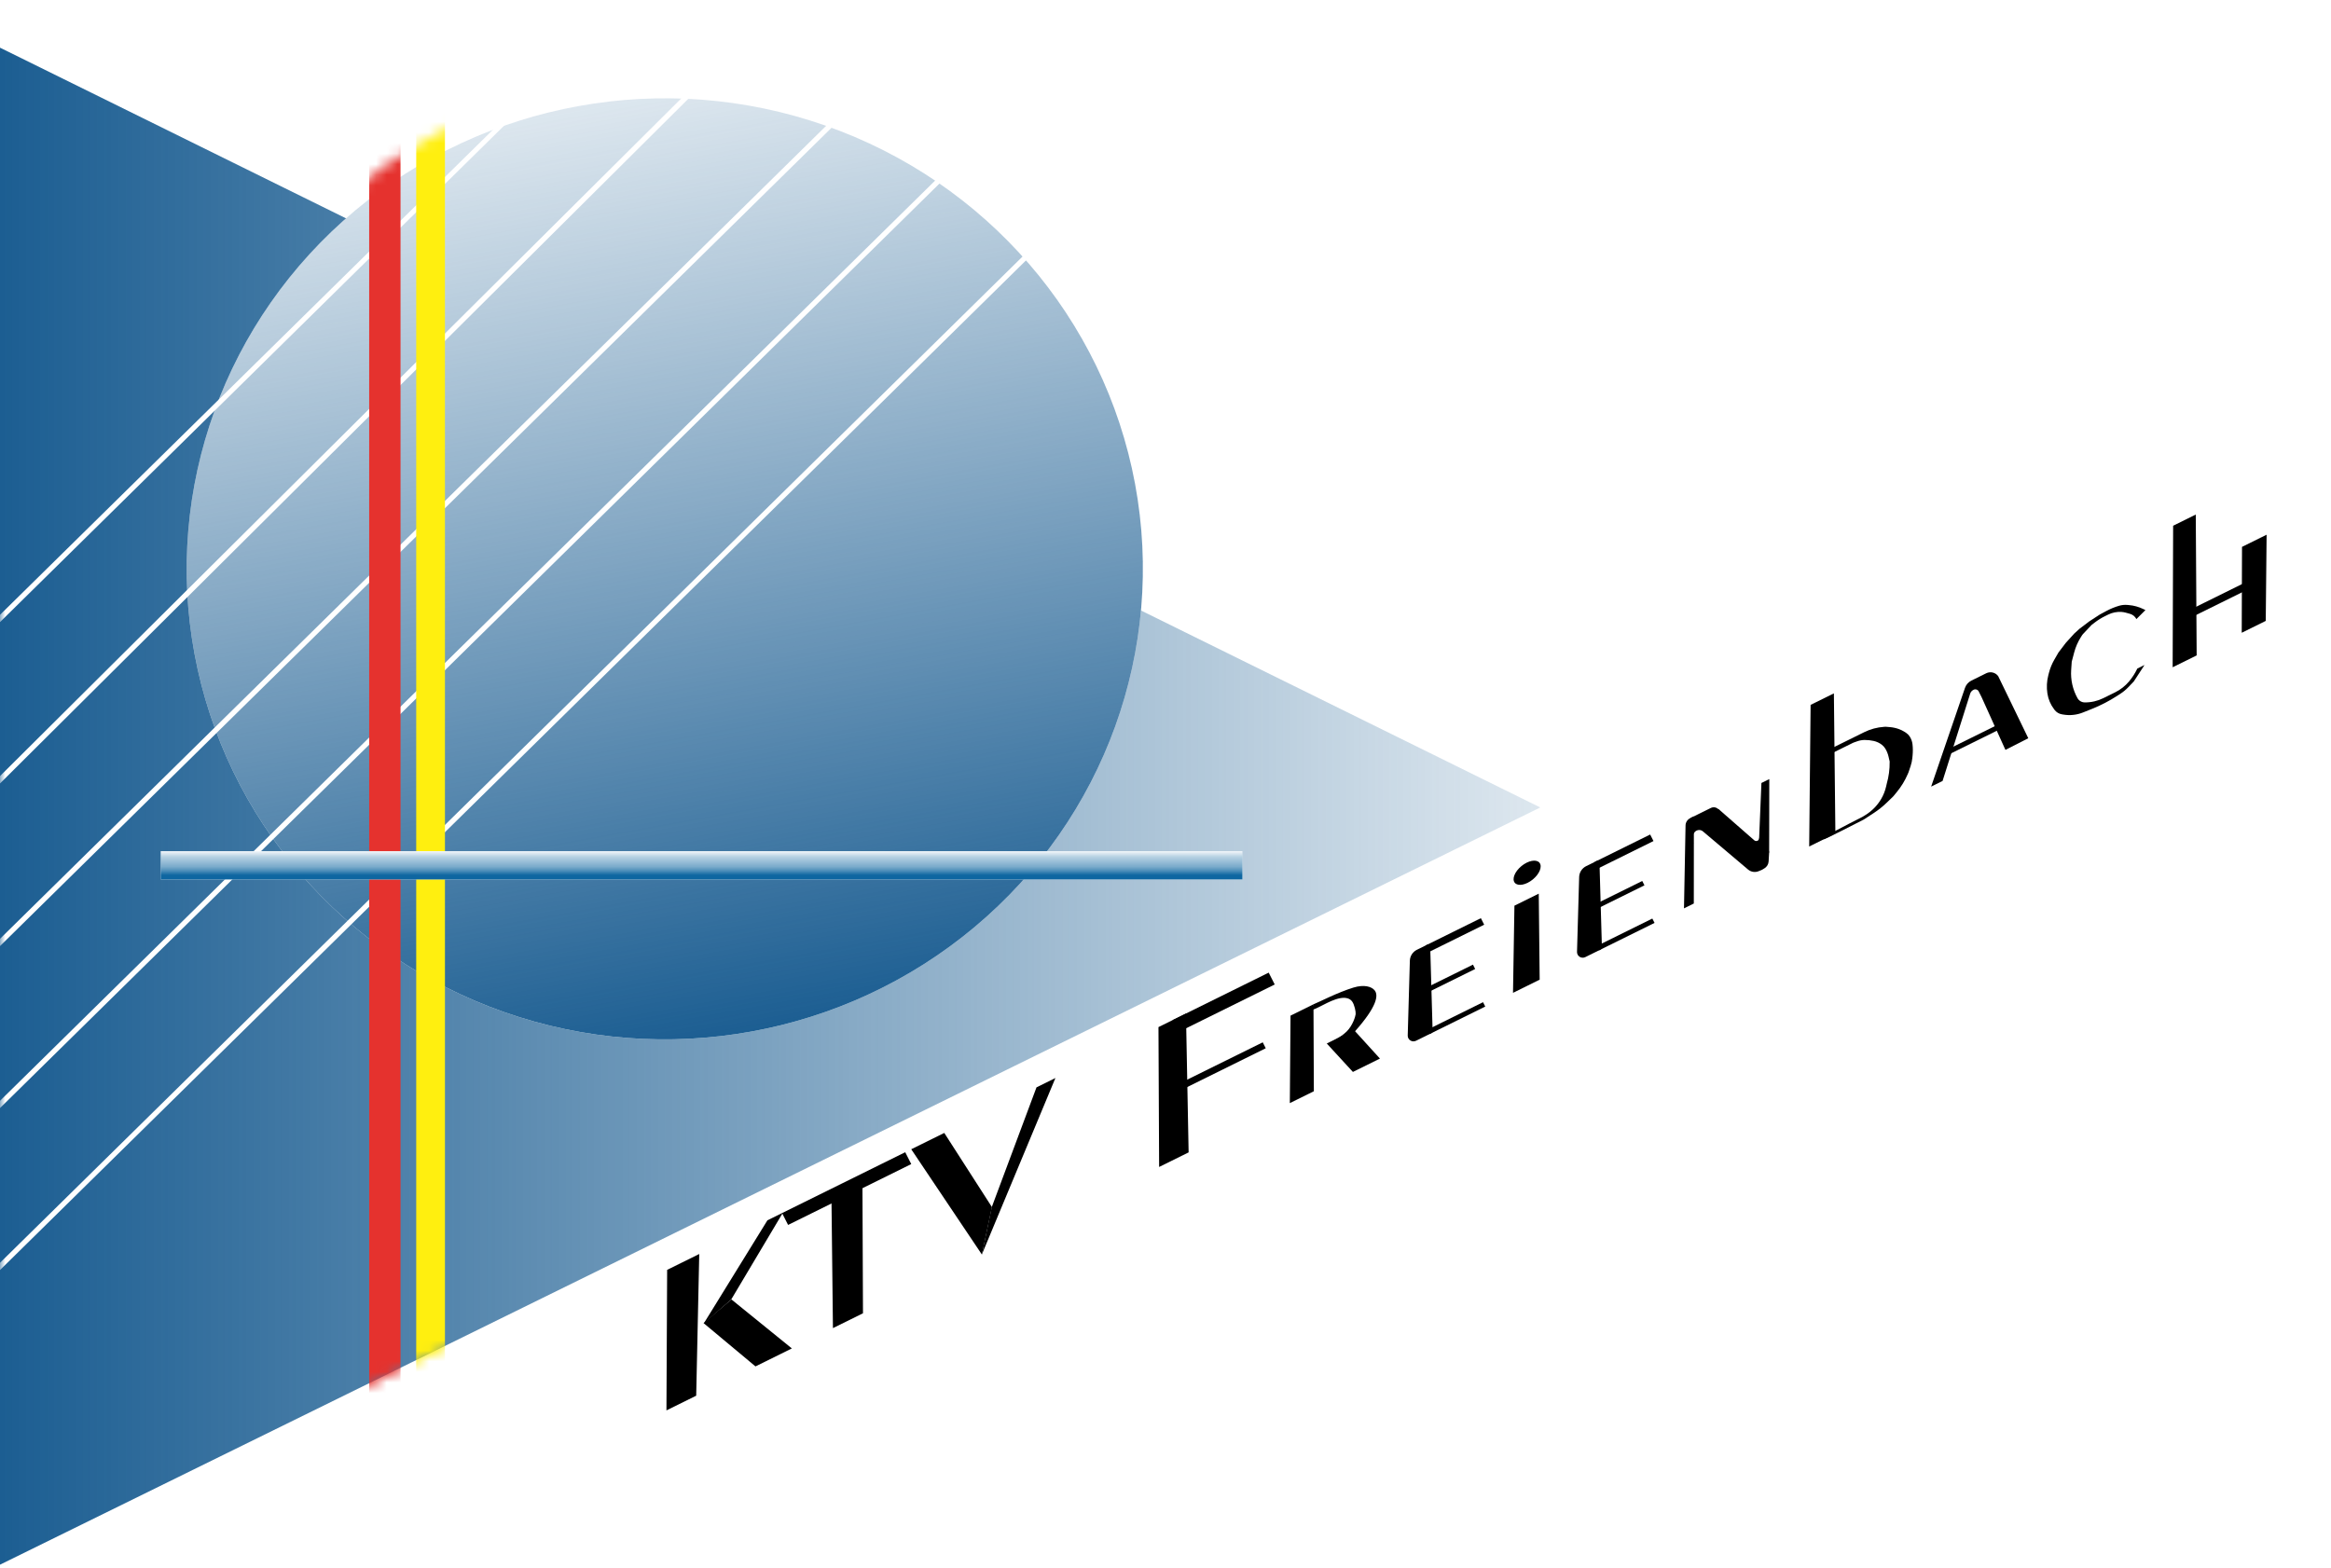 <svg viewBox="0 0 220 148" fill="none" xmlns="http://www.w3.org/2000/svg">
<path d="M0 4.499V147.703L145.371 76.222L0 4.499Z" fill="white"/>
<path d="M0 4.499V147.703L145.371 76.222L0 4.499Z" fill="url(#paint0_linear_45_134)"/>
<g filter="url(#filter0_d_45_134)">
<ellipse cx="45.105" cy="44.441" rx="45.105" ry="44.441" transform="matrix(0.984 -0.178 0.183 0.983 10.226 16.04)" fill="white"/>
<ellipse cx="45.105" cy="44.441" rx="45.105" ry="44.441" transform="matrix(0.984 -0.178 0.183 0.983 10.226 16.04)" fill="url(#paint1_linear_45_134)"/>
</g>
<mask id="mask0_45_134" style="mask-type:alpha" maskUnits="userSpaceOnUse" x="0" y="4" width="146" height="144">
<path d="M31.241 19.913C37.439 13.949 45.446 9.676 54.612 8.02C79.126 3.591 102.647 19.56 107.146 43.688C108.023 48.386 108.109 53.047 107.506 57.54L145.371 76.222L0 147.704V4.499L31.241 19.913Z" fill="white"/>
<path d="M31.241 19.913C37.439 13.949 45.446 9.676 54.612 8.02C79.126 3.591 102.647 19.56 107.146 43.688C108.023 48.386 108.109 53.047 107.506 57.54L145.371 76.222L0 147.704V4.499L31.241 19.913Z" fill="url(#paint2_linear_45_134)"/>
</mask>
<g mask="url(#mask0_45_134)">
<path fill-rule="evenodd" clip-rule="evenodd" d="M97.828 23.602L-0.072 119.962L-0.421 119.619L97.48 23.259L97.828 23.602Z" fill="white"/>
<path fill-rule="evenodd" clip-rule="evenodd" d="M89.937 16.078L-0.072 104.671L-0.421 104.328L89.588 15.735L89.937 16.078Z" fill="white"/>
<path fill-rule="evenodd" clip-rule="evenodd" d="M79.95 10.616L-0.072 89.379L-0.421 89.035L79.601 10.273L79.95 10.616Z" fill="white"/>
<path fill-rule="evenodd" clip-rule="evenodd" d="M67.888 6.417L-0.07 74.029L-0.421 73.68L67.537 6.068L67.888 6.417Z" fill="white"/>
<path fill-rule="evenodd" clip-rule="evenodd" d="M50.625 8.859L-0.072 58.796L-0.421 58.453L50.132 8.695L50.625 8.859Z" fill="white"/>
<path d="M34.843 147.816L37.802 146.054V7.282C36.383 8.43 35.753 8.978 34.843 9.832V147.816Z" fill="#E5322E"/>
<path d="M41.994 144.251L39.282 145.875V6.432C40.27 5.724 40.582 5.498 41.994 4.612V144.251Z" fill="#FFEF0F"/>
<path d="M117.259 80.348H15.166V83.018H117.259V80.348Z" fill="white"/>
<path d="M117.259 80.348H15.166V83.018H117.259V80.348Z" fill="url(#paint3_linear_45_134)"/>
</g>
<path d="M73.812 114.512L85.436 108.767L86.004 109.887L74.38 115.631L73.812 114.512Z" fill="black"/>
<path d="M78.477 113.366L81.398 111.922L81.448 123.971L78.613 125.372L78.477 113.366Z" fill="black"/>
<path d="M185.457 64.932C185.56 64.633 185.777 64.386 186.063 64.245L186.385 64.086L187.162 63.702L187.461 63.554C187.856 63.359 188.336 63.476 188.592 63.831L191.43 69.688L189.273 70.788L187.018 65.799L186.746 65.262C186.66 65.092 186.451 65.023 186.279 65.108L186.249 65.123C186.104 65.195 185.995 65.321 185.947 65.474L183.34 73.721L182.261 74.254L185.457 64.932Z" fill="black"/>
<path d="M183.795 70.76L189.167 68.105L189.381 68.526L184.009 71.181L183.795 70.76Z" fill="black"/>
<path d="M97.824 102.645L99.611 101.762L92.665 118.428L93.61 113.929L97.824 102.645Z" fill="black"/>
<path d="M86.003 108.487L89.121 106.946L93.619 113.947L92.671 118.425L86.003 108.487Z" fill="black"/>
<path d="M110.668 96.298L119.74 91.814L120.308 92.934L111.236 97.417L110.668 96.298Z" fill="black"/>
<path d="M110.105 102.877L119.177 98.394L119.461 98.953L110.389 103.437L110.105 102.877Z" fill="black"/>
<path d="M109.336 96.956L111.932 95.673L112.182 108.783L109.398 110.159L109.336 96.956Z" fill="black"/>
<path d="M72.429 115.195L73.892 114.472L69.009 122.674L66.421 124.932L72.429 115.195Z" fill="black"/>
<path d="M66.403 124.898L69.031 122.663L74.735 127.289L71.302 128.986L66.403 124.898Z" fill="black"/>
<path d="M62.965 119.872L65.995 118.375L65.707 131.751L62.899 133.138L62.965 119.872Z" fill="black"/>
<path d="M121.8 95.874L123.966 94.804L124.002 103.011L121.734 104.131L121.8 95.874Z" fill="black"/>
<path d="M125.22 98.504L127.79 97.234L130.239 99.928L127.687 101.189L125.22 98.504Z" fill="black"/>
<path d="M126.324 98.749C126.3 98.681 125.452 98.674 125.514 98.538C125.611 98.325 126.478 97.98 127.103 97.366C127.673 96.806 127.924 95.943 127.947 95.738C127.972 95.514 127.842 94.859 127.616 94.539C127.374 94.194 126.928 94.193 126.844 94.193C125.858 94.188 124.587 95.099 123.884 95.326C123.552 95.433 123.906 95.12 123.966 94.804C124.494 94.599 126.187 93.703 127.733 93.226C128.752 92.913 129.457 93.133 129.741 93.489C130.109 93.949 129.983 94.999 127.866 97.375C126.964 98.388 126.463 99.147 126.324 98.749Z" fill="black"/>
<path d="M133.063 90.685C133.076 90.248 133.331 89.853 133.726 89.658L134.74 89.157C134.791 89.132 134.851 89.134 134.9 89.163C134.949 89.191 134.979 89.243 134.981 89.299L135.21 97.306C135.213 97.406 135.157 97.498 135.066 97.543L133.643 98.246C133.473 98.33 133.271 98.32 133.111 98.219C132.951 98.118 132.856 97.941 132.861 97.754L133.063 90.685Z" fill="black"/>
<path d="M134.737 97.192L139.97 94.606L140.178 95.016L134.945 97.603L134.737 97.192Z" fill="black"/>
<path d="M133.786 93.645L139.018 91.059L139.227 91.47L133.994 94.056L133.786 93.645Z" fill="black"/>
<path d="M134.532 89.259L139.765 86.673L140.078 87.29L134.845 89.876L134.532 89.259Z" fill="black"/>
<path d="M149.041 82.788C149.054 82.351 149.308 81.957 149.704 81.761L150.718 81.26C150.769 81.235 150.829 81.237 150.878 81.266C150.926 81.295 150.957 81.346 150.958 81.402L151.188 89.409C151.191 89.509 151.135 89.602 151.044 89.646L149.621 90.35C149.451 90.433 149.249 90.423 149.089 90.322C148.929 90.222 148.834 90.045 148.839 89.857L149.041 82.788Z" fill="black"/>
<path d="M150.715 89.296L155.948 86.71L156.156 87.12L150.923 89.706L150.715 89.296Z" fill="black"/>
<path d="M149.764 85.749L154.996 83.163L155.204 83.573L149.972 86.159L149.764 85.749Z" fill="black"/>
<path d="M150.51 81.363L155.743 78.777L156.056 79.394L150.823 81.98L150.51 81.363Z" fill="black"/>
<path d="M142.932 85.494L145.228 84.359L145.314 92.478L142.798 93.722L142.932 85.494Z" fill="black"/>
<path d="M143.599 81.751C144.241 81.227 145 81.086 145.293 81.437C145.587 81.787 145.305 82.497 144.663 83.021C144.021 83.545 143.262 83.686 142.968 83.335C142.675 82.985 142.957 82.275 143.599 81.751Z" fill="black"/>
<path d="M159.426 77.902C159.287 77.627 159.4 77.293 159.678 77.155L161.472 76.269C161.772 76.121 162.136 76.24 162.287 76.536L162.332 76.626C162.373 76.707 162.34 76.805 162.259 76.845L159.713 78.103C159.631 78.143 159.532 78.111 159.492 78.03L159.426 77.902Z" fill="black"/>
<path d="M166.243 73.911L166.986 73.544L166.972 80.495L166.02 79.296L166.243 73.911Z" fill="black"/>
<path d="M165.985 82.237C165.648 82.376 165.26 82.316 164.982 82.082C163.575 80.892 160.718 78.476 160.718 78.476C160.454 78.253 160.031 78.339 159.878 78.647C159.837 78.729 159.629 78.837 159.632 78.928L159.845 79.689L159.411 77.71L162.21 76.386L165.568 79.321C165.64 79.384 165.741 79.406 165.833 79.379C165.926 79.351 165.998 79.279 166.024 79.187L166.364 77.963L166.973 80.459L166.922 81.321C166.906 81.585 166.761 81.825 166.534 81.964L166.301 82.106L165.985 82.237Z" fill="black"/>
<path d="M159.082 77.919C159.088 77.628 159.257 77.363 159.521 77.233L159.869 77.061L159.862 85.289L158.935 85.747L159.082 77.919Z" fill="black"/>
<path d="M172.824 70.658L175.947 69.115C176.529 68.827 177.163 68.657 177.812 68.613L177.96 68.603L178.369 68.637C178.65 68.661 178.928 68.721 179.194 68.814C179.405 68.889 179.606 68.988 179.793 69.11L179.888 69.172C180.028 69.264 180.148 69.384 180.239 69.524C180.382 69.745 180.472 69.995 180.502 70.256C180.542 70.608 180.544 70.963 180.51 71.315L180.487 71.548C180.462 71.807 180.407 72.063 180.325 72.31L180.133 72.886L180.057 73.066C179.794 73.681 179.444 74.257 179.016 74.775L178.681 75.181L178.067 75.774C177.69 76.138 177.279 76.466 176.839 76.752L175.908 77.359C175.908 77.359 172.15 79.294 172.118 79.231C172.095 79.186 172.347 78.941 173.103 78.495C173.397 78.321 175.781 77.108 175.781 77.108L176.039 76.95C176.363 76.752 176.66 76.514 176.923 76.242C177.156 75.999 177.361 75.73 177.533 75.441C177.754 75.07 177.915 74.667 178.011 74.247L178.072 73.98C178.263 73.31 178.356 72.617 178.346 71.921L178.346 71.88L178.236 71.405C178.175 71.139 178.069 70.884 177.924 70.651C177.841 70.518 177.734 70.4 177.609 70.303C177.383 70.128 177.119 70.005 176.838 69.943C176.555 69.881 176.266 69.85 175.977 69.85C175.735 69.856 175.495 69.9 175.268 69.982L174.909 70.11L173.02 71.044L172.824 70.658Z" fill="black"/>
<path d="M170.885 66.539L173.083 65.453L173.224 78.686L170.751 79.907L170.885 66.539Z" fill="black"/>
<path d="M194.587 67.427C194.32 67.38 194.081 67.234 193.917 67.02L193.865 66.95C193.532 66.513 193.315 66.002 193.233 65.461C193.145 64.886 193.175 64.299 193.322 63.735L193.387 63.486C193.497 63.066 193.662 62.663 193.879 62.286L194.278 61.595L194.98 60.674L195.775 59.799L196.271 59.35L197.192 58.653L198.183 58.008L198.799 57.676C199.188 57.466 199.599 57.299 200.025 57.176C200.268 57.107 200.522 57.082 200.775 57.104L200.925 57.117C201.401 57.158 201.864 57.287 202.292 57.496L202.486 57.59L201.633 58.441C201.509 58.196 201.286 58.014 201.018 57.941L200.602 57.827C200.487 57.796 200.369 57.776 200.251 57.768L200.227 57.766C199.795 57.736 199.363 57.822 198.976 58.013L198.655 58.171C198.316 58.339 197.994 58.539 197.695 58.77L197.402 58.995L196.593 59.853C196.564 59.883 196.538 59.916 196.515 59.952L196.404 60.126C196.114 60.581 195.896 61.078 195.759 61.598L195.531 62.461L195.478 63.237C195.414 64.163 195.621 65.089 196.074 65.903C196.211 66.15 196.473 66.304 196.759 66.307C197.366 66.312 197.966 66.174 198.509 65.906L199.631 65.352C200.137 65.102 200.584 64.75 200.945 64.32C201.244 63.964 201.497 63.572 201.699 63.154L201.721 63.11L202.4 62.774L201.388 64.327L200.857 64.882C200.638 65.111 200.392 65.314 200.125 65.487L199.791 65.703C199.059 66.177 198.281 66.58 197.469 66.905L196.59 67.257C195.997 67.495 195.347 67.562 194.717 67.45L194.587 67.427Z" fill="black"/>
<path d="M205.101 49.629L207.237 48.573L207.321 61.869L205.055 62.989L205.101 49.629Z" fill="black"/>
<path d="M211.601 51.624L213.923 50.476L213.841 58.612L211.575 59.732L211.601 51.624Z" fill="black"/>
<path d="M205.795 58.006L212.841 54.524L213.156 55.145L206.11 58.627L205.795 58.006Z" fill="black"/>
<defs>
<filter id="filter0_d_45_134" x="13.624" y="5.282" width="98.272" height="96.851" filterUnits="userSpaceOnUse" color-interpolation-filters="sRGB">
<feFlood flood-opacity="0" result="BackgroundImageFix"/>
<feColorMatrix in="SourceAlpha" type="matrix" values="0 0 0 0 0 0 0 0 0 0 0 0 0 0 0 0 0 0 127 0" result="hardAlpha"/>
<feOffset dy="2"/>
<feGaussianBlur stdDeviation="2"/>
<feComposite in2="hardAlpha" operator="out"/>
<feColorMatrix type="matrix" values="0 0 0 0 0 0 0 0 0 0 0 0 0 0 0 0 0 0 0.15 0"/>
<feBlend mode="normal" in2="BackgroundImageFix" result="effect1_dropShadow_45_134"/>
<feBlend mode="normal" in="SourceGraphic" in2="effect1_dropShadow_45_134" result="shape"/>
</filter>
<linearGradient id="paint0_linear_45_134" x1="145.371" y1="76.222" x2="0.123" y2="76.222" gradientUnits="userSpaceOnUse">
<stop stop-color="#1C5E92" stop-opacity="0.15"/>
<stop offset="1" stop-color="#1C5E92"/>
</linearGradient>
<linearGradient id="paint1_linear_45_134" x1="45.105" y1="88.882" x2="45.105" y2="-1.82518e-07" gradientUnits="userSpaceOnUse">
<stop stop-color="#1C5E92"/>
<stop offset="1" stop-color="#1C5E92" stop-opacity="0.15"/>
</linearGradient>
<linearGradient id="paint2_linear_45_134" x1="70.908" y1="95.395" x2="55.105" y2="7.931" gradientUnits="userSpaceOnUse">
<stop stop-color="#1C5E92"/>
<stop offset="1" stop-color="#1C5E92" stop-opacity="0.15"/>
</linearGradient>
<linearGradient id="paint3_linear_45_134" x1="70.281" y1="80.348" x2="70.281" y2="83.018" gradientUnits="userSpaceOnUse">
<stop stop-color="#0E66A1" stop-opacity="0.05"/>
<stop offset="0.2" stop-color="#0E66A1" stop-opacity="0.3"/>
<stop offset="0.55" stop-color="#0E66A1" stop-opacity="0.55"/>
<stop offset="0.7" stop-color="#0E66A1" stop-opacity="0.75"/>
<stop offset="0.85" stop-color="#0E66A1"/>
</linearGradient>
</defs>
</svg>
